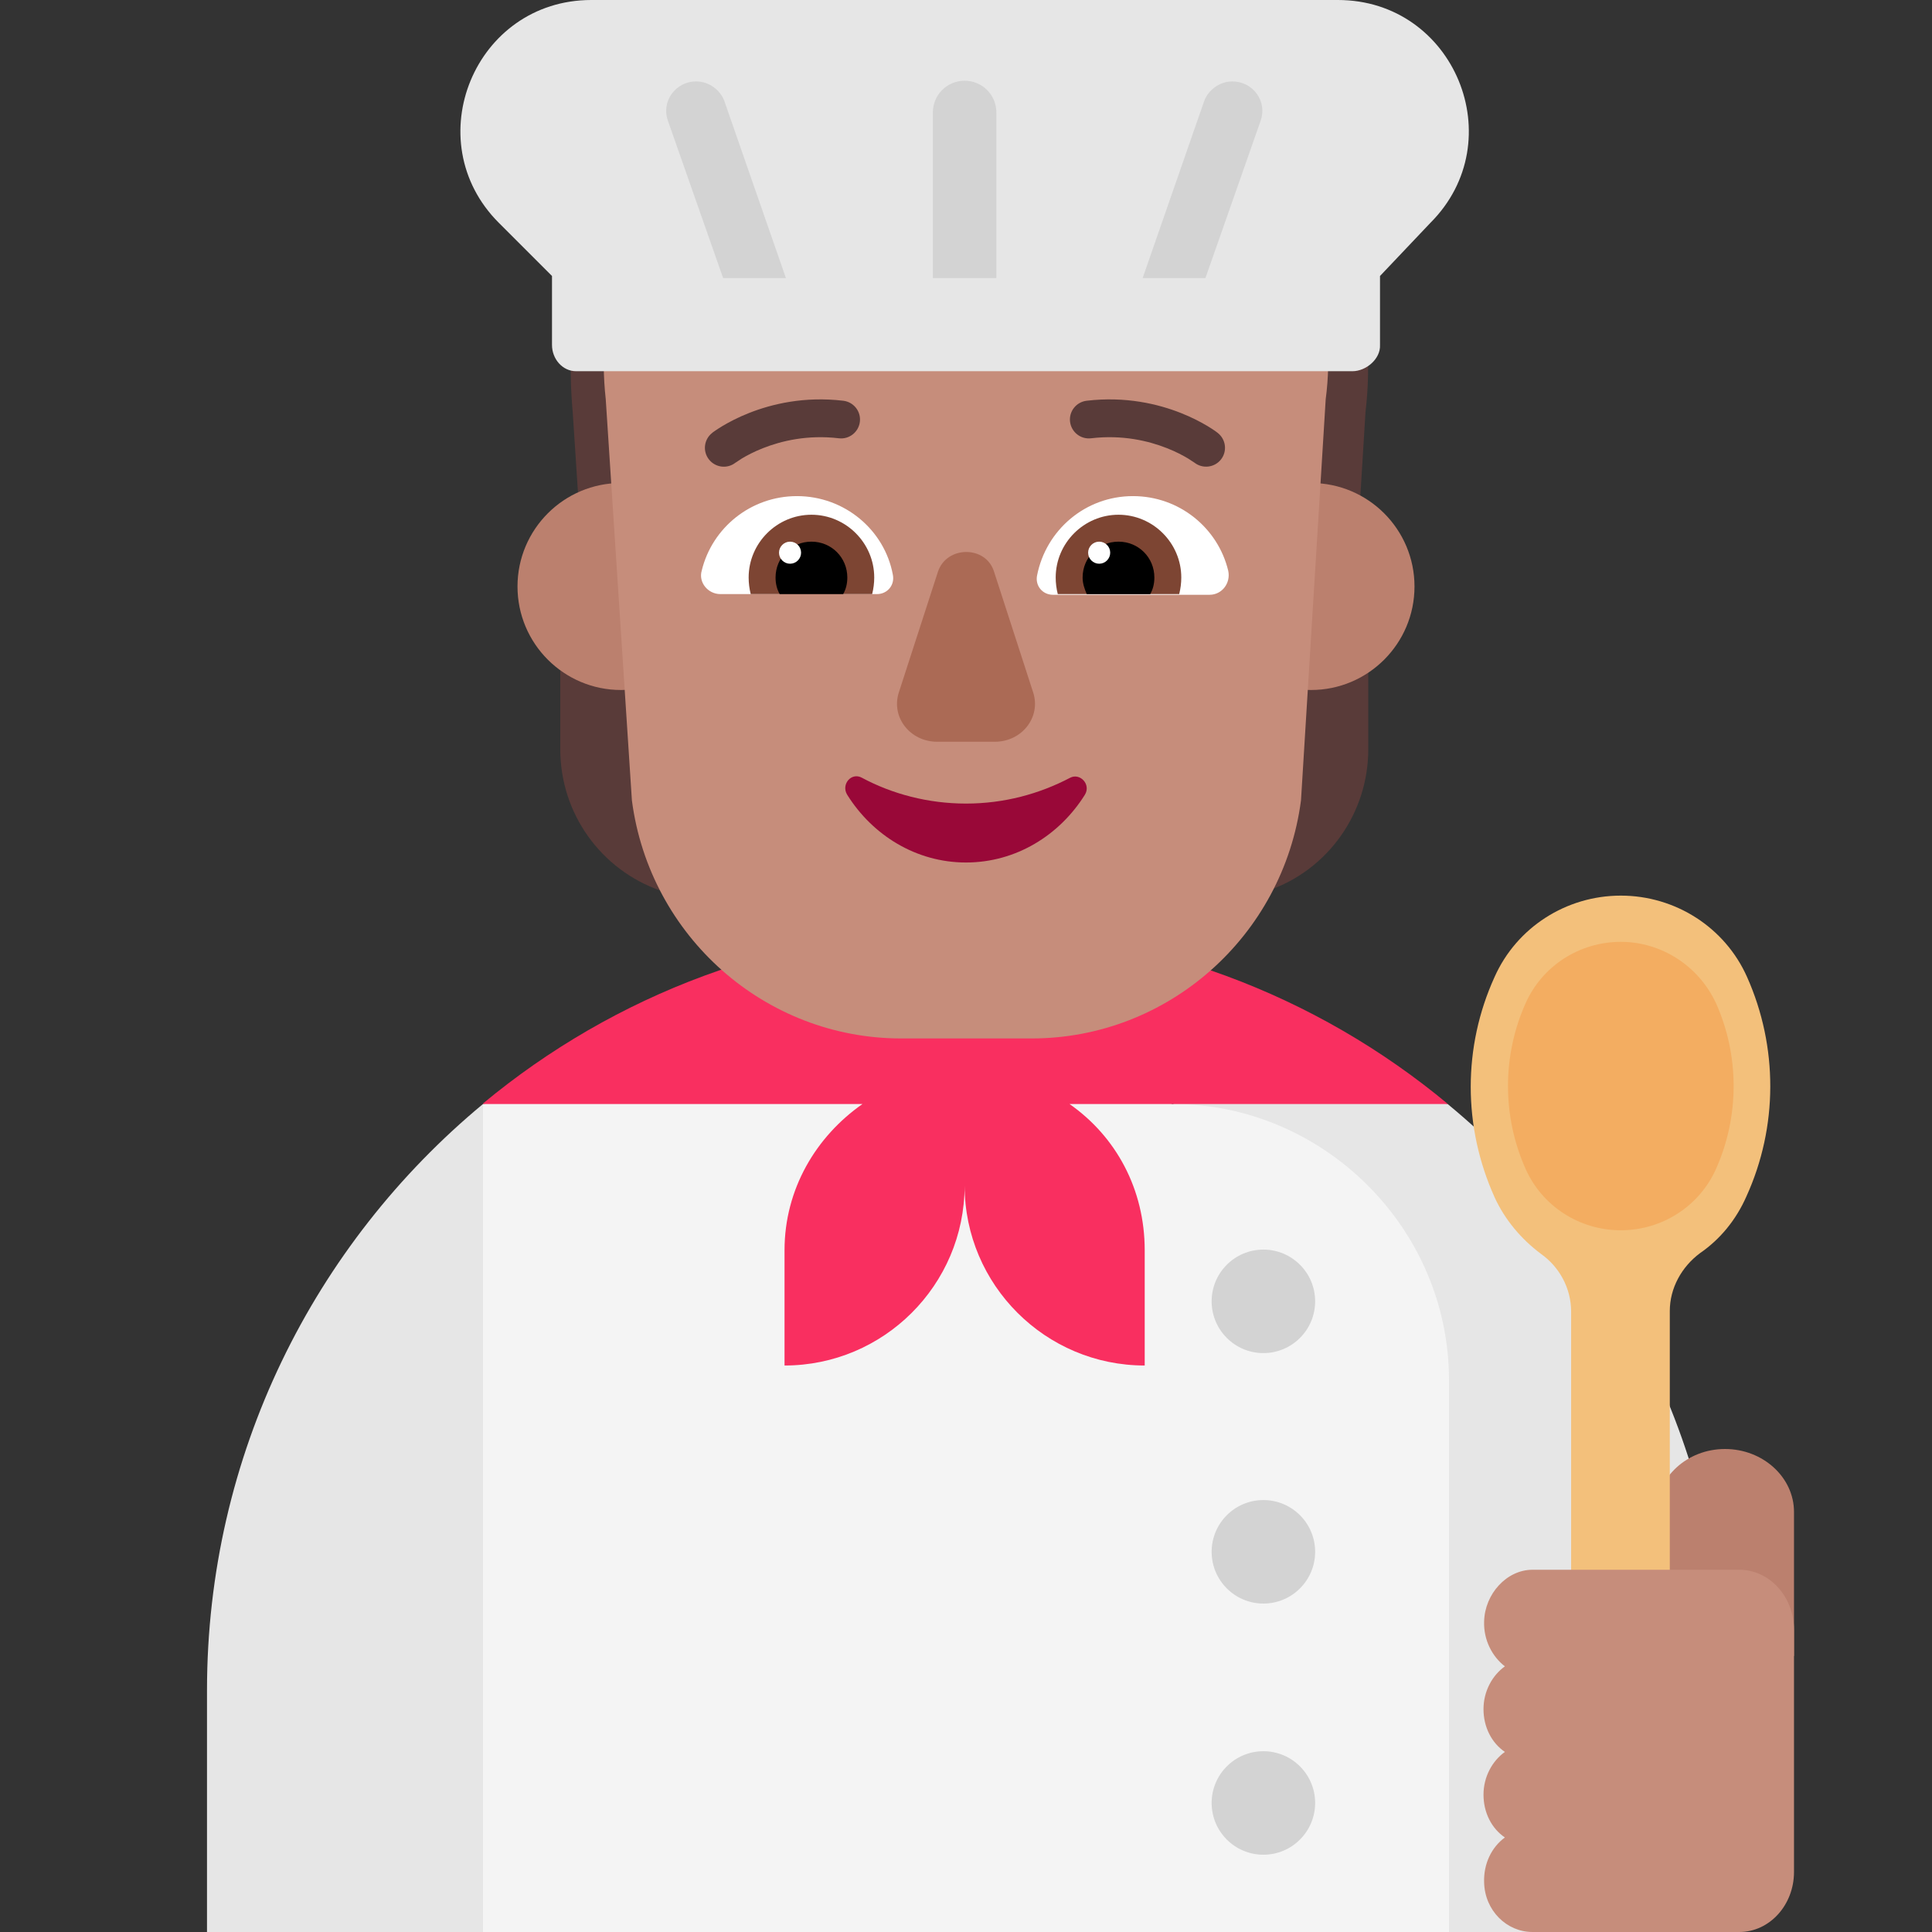 <svg viewBox="2 2 28 28" xmlns="http://www.w3.org/2000/svg">
<rect x="2" y="2" width="28" height="28" fill="#333333" stroke="none"/>
<path d="M22.98 18L20.5 17.5L19 18L21 23L23 30H27V26.498C27 23.077 25.426 20.017 22.98 18Z" fill="#E6E6E6"/>
<path d="M9 30L11 24L9 18C6.554 20.028 5 23.085 5 26.498V30H9Z" fill="#E6E6E6"/>
<path d="M9 18L14 17L19 18C21.177 18 23 19.796 23 22.003V30H9V18Z" fill="#F4F4F4"/>
<path d="M22.984 18H17.5C18.175 18.472 18.59 19.235 18.59 20.12V21.79C17.152 21.79 15.983 20.623 15.98 19.186C15.977 20.623 14.808 21.79 13.37 21.79V20.12C13.37 19.235 13.825 18.472 14.5 18H9L9.003 17.99C10.899 16.418 13.329 15.47 15.98 15.47C18.643 15.47 21.084 16.42 22.984 18Z" fill="#F92F60"/>
<path d="M13.47 15.56V12.7H18.48V15.56L20.37 14.91C21.25 14.61 21.83 13.78 21.83 12.86V10.16C21.772 10.161 21.714 10.162 21.655 10.163L21.79 7.97C21.83 7.63 21.84 7.29 21.81 6.95L21.74 6.11H10.37L10.29 6.95C10.26 7.29 10.27 7.63 10.3 7.97L10.46 10.414L10.12 10.42V12.86C10.12 13.79 10.71 14.61 11.58 14.91L13.47 15.56Z" fill="#593B39"/>
<path d="M12.5 10.5C12.5 11.328 11.828 12 11 12C10.172 12 9.5 11.328 9.5 10.5C9.5 9.672 10.172 9 11 9C11.828 9 12.5 9.672 12.5 10.5Z" fill="#BB806E"/>
<path d="M22.5 10.5C22.5 11.328 21.828 12 21 12C20.172 12 19.5 11.328 19.5 10.5C19.5 9.672 20.172 9 21 9C21.828 9 22.5 9.672 22.5 10.5Z" fill="#BB806E"/>
<path d="M17.111 3.05H14.881C12.382 3.05 10.49 5.162 10.779 7.787L11.158 13.6C11.416 15.572 13.089 17.05 15.06 17.05H16.006H16.952C18.923 17.05 20.596 15.572 20.855 13.6L21.213 7.787C21.542 5.283 19.62 3.05 17.111 3.05Z" fill="#C68D7B"/>
<path d="M16 13.646C15.45 13.646 14.93 13.507 14.492 13.272C14.339 13.187 14.186 13.368 14.278 13.518C14.645 14.105 15.277 14.5 16 14.5C16.724 14.5 17.356 14.105 17.723 13.518C17.815 13.368 17.652 13.197 17.509 13.272C17.061 13.507 16.551 13.646 16 13.646Z" fill="#990838"/>
<path d="M12.274 8.658C12.367 8.777 12.538 8.799 12.657 8.707L12.753 8.644C12.822 8.603 12.925 8.547 13.058 8.495C13.324 8.39 13.703 8.298 14.158 8.352C14.308 8.37 14.444 8.262 14.462 8.112C14.48 7.962 14.372 7.826 14.222 7.808C13.657 7.741 13.186 7.855 12.857 7.985C12.692 8.05 12.562 8.12 12.471 8.174C12.426 8.201 12.39 8.225 12.365 8.242C12.353 8.251 12.343 8.258 12.335 8.263L12.326 8.27L12.323 8.272L12.322 8.273L12.322 8.274C12.202 8.367 12.181 8.539 12.274 8.658Z" fill="#593B39"/>
<path d="M19.646 8.272L19.648 8.274C19.767 8.367 19.789 8.539 19.696 8.658C19.603 8.777 19.431 8.798 19.312 8.706L19.217 8.644C19.148 8.603 19.045 8.547 18.912 8.495C18.646 8.39 18.267 8.298 17.812 8.352C17.662 8.37 17.526 8.262 17.508 8.112C17.49 7.962 17.598 7.826 17.748 7.808C18.313 7.741 18.784 7.855 19.113 7.985C19.278 8.05 19.408 8.12 19.499 8.174C19.544 8.201 19.58 8.225 19.605 8.242L19.643 8.27L19.646 8.272Z" fill="#593B39"/>
<path d="M12.17 10.27C12.32 9.65 12.88 9.19 13.55 9.19C14.24 9.19 14.82 9.68 14.94 10.33C14.97 10.48 14.86 10.61 14.71 10.61H12.44C12.26 10.61 12.12 10.44 12.17 10.27Z" fill="white"/>
<path d="M19.8 10.27C19.65 9.65 19.09 9.19 18.42 9.19C17.73 9.19 17.16 9.68 17.03 10.34C17 10.49 17.11 10.62 17.26 10.62H19.53C19.71 10.62 19.84 10.45 19.8 10.27Z" fill="white"/>
<path d="M12.85 10.37C12.85 9.87 13.26 9.46 13.76 9.46C14.26 9.46 14.67 9.87 14.67 10.37C14.67 10.45 14.66 10.53 14.64 10.61H12.88C12.86 10.53 12.85 10.45 12.85 10.37Z" fill="#7D4533"/>
<path d="M19.12 10.37C19.12 9.87 18.71 9.46 18.21 9.46C17.71 9.46 17.3 9.87 17.3 10.37C17.3 10.45 17.31 10.53 17.33 10.61H19.09C19.11 10.53 19.12 10.45 19.12 10.37Z" fill="#7D4533"/>
<path d="M13.76 9.85C14.05 9.85 14.28 10.08 14.28 10.37C14.28 10.46 14.26 10.54 14.22 10.61H13.3C13.26 10.54 13.24 10.46 13.24 10.37C13.24 10.08 13.47 9.85 13.76 9.85Z" fill="black"/>
<path d="M18.21 9.85C17.92 9.85 17.69 10.08 17.69 10.37C17.69 10.46 17.72 10.54 17.75 10.61H18.67C18.71 10.54 18.73 10.46 18.73 10.37C18.73 10.08 18.5 9.85 18.21 9.85Z" fill="black"/>
<path d="M13.61 10.01C13.61 10.098 13.538 10.17 13.45 10.17C13.362 10.17 13.29 10.098 13.29 10.01C13.29 9.922 13.362 9.85 13.45 9.85C13.538 9.85 13.61 9.922 13.61 10.01Z" fill="white"/>
<path d="M18.09 10.01C18.09 10.098 18.018 10.17 17.93 10.17C17.842 10.17 17.77 10.098 17.77 10.01C17.77 9.922 17.842 9.85 17.93 9.85C18.018 9.85 18.09 9.922 18.09 10.01Z" fill="white"/>
<path d="M15.594 10.284L15.027 12.034C14.91 12.392 15.188 12.75 15.583 12.75H16.417C16.812 12.75 17.09 12.392 16.973 12.034L16.406 10.284C16.289 9.905 15.722 9.905 15.594 10.284Z" fill="#AB6A55"/>
<path d="M10.57 2H21.39C23.08 2 23.92 4.04 22.73 5.23L22 6V7C22.01 7.2 21.8 7.38 21.6 7.38H10.35C10.15 7.38 10 7.2 10 7V6L9.23 5.23C8.04 4.04 8.88 2 10.57 2Z" fill="#E6E6E6"/>
<path d="M15.52 6.03V3.63C15.52 3.38 15.72 3.17 15.98 3.17C16.23 3.17 16.44 3.37 16.44 3.63V6.03H15.52Z" fill="#D3D3D3"/>
<path d="M13.39 6.03H12.48L11.68 3.75C11.58 3.47 11.79 3.18 12.09 3.18C12.27 3.18 12.44 3.3 12.5 3.47L13.39 6.03Z" fill="#D3D3D3"/>
<path d="M18.56 6.03H19.47L20.27 3.75C20.37 3.47 20.16 3.18 19.86 3.18C19.68 3.18 19.51 3.3 19.45 3.47L18.56 6.03Z" fill="#D3D3D3"/>
<path d="M20.31 21.61C20.724 21.61 21.06 21.274 21.06 20.86C21.06 20.446 20.724 20.11 20.31 20.11C19.896 20.11 19.56 20.446 19.56 20.86C19.56 21.274 19.896 21.61 20.31 21.61Z" fill="#D3D3D3"/>
<path d="M20.31 25.24C20.724 25.24 21.06 24.904 21.06 24.49C21.06 24.076 20.724 23.74 20.31 23.74C19.896 23.74 19.56 24.076 19.56 24.49C19.56 24.904 19.896 25.24 20.31 25.24Z" fill="#D3D3D3"/>
<path d="M20.31 28.88C20.724 28.88 21.06 28.544 21.06 28.13C21.06 27.716 20.724 27.38 20.31 27.38C19.896 27.38 19.56 27.716 19.56 28.13C19.56 28.544 19.896 28.88 20.31 28.88Z" fill="#D3D3D3"/>
<path d="M27 23C27.55 23 28 23.41 28 23.912V26H26V23.912C26.01 23.41 26.45 23 27 23Z" fill="#BB806E"/>
<path d="M27.32 16.16C27 15.44 26.28 14.98 25.49 14.98C24.7 14.98 23.98 15.44 23.66 16.16C23.2 17.17 23.2 18.33 23.66 19.35C23.81 19.68 24.05 19.96 24.33 20.17C24.6 20.36 24.77 20.67 24.77 21.01V27.97C24.77 28.36 25.08 28.7 25.47 28.71C25.87 28.72 26.2 28.39 26.2 27.99V21C26.2 20.67 26.37 20.36 26.64 20.16C26.93 19.96 27.16 19.68 27.31 19.34C27.77 18.33 27.77 17.17 27.32 16.16Z" fill="#F3C07B"/>
<path d="M25.49 15.65C24.89 15.65 24.35 16 24.11 16.54C23.77 17.3 23.77 18.18 24.11 18.94C24.35 19.48 24.89 19.83 25.49 19.83C26.09 19.83 26.63 19.48 26.87 18.94C27.21 18.18 27.21 17.3 26.87 16.54C26.62 16 26.08 15.65 25.49 15.65Z" fill="#F3AD61"/>
<path d="M23.509 25.5C23.518 25.1 23.837 24.75 24.21 24.75H27.207C27.645 24.75 28 25.14 28 25.62V29.13C28 29.61 27.645 30 27.207 30H24.21C23.837 30 23.518 29.69 23.509 29.28C23.5 29.01 23.618 28.77 23.81 28.63C23.618 28.5 23.5 28.27 23.5 28.01C23.5 27.75 23.628 27.52 23.81 27.39C23.618 27.26 23.5 27.03 23.5 26.77C23.5 26.51 23.628 26.28 23.81 26.15C23.628 26.01 23.5 25.77 23.509 25.5Z" fill="#C68D7B"/>
</svg>
